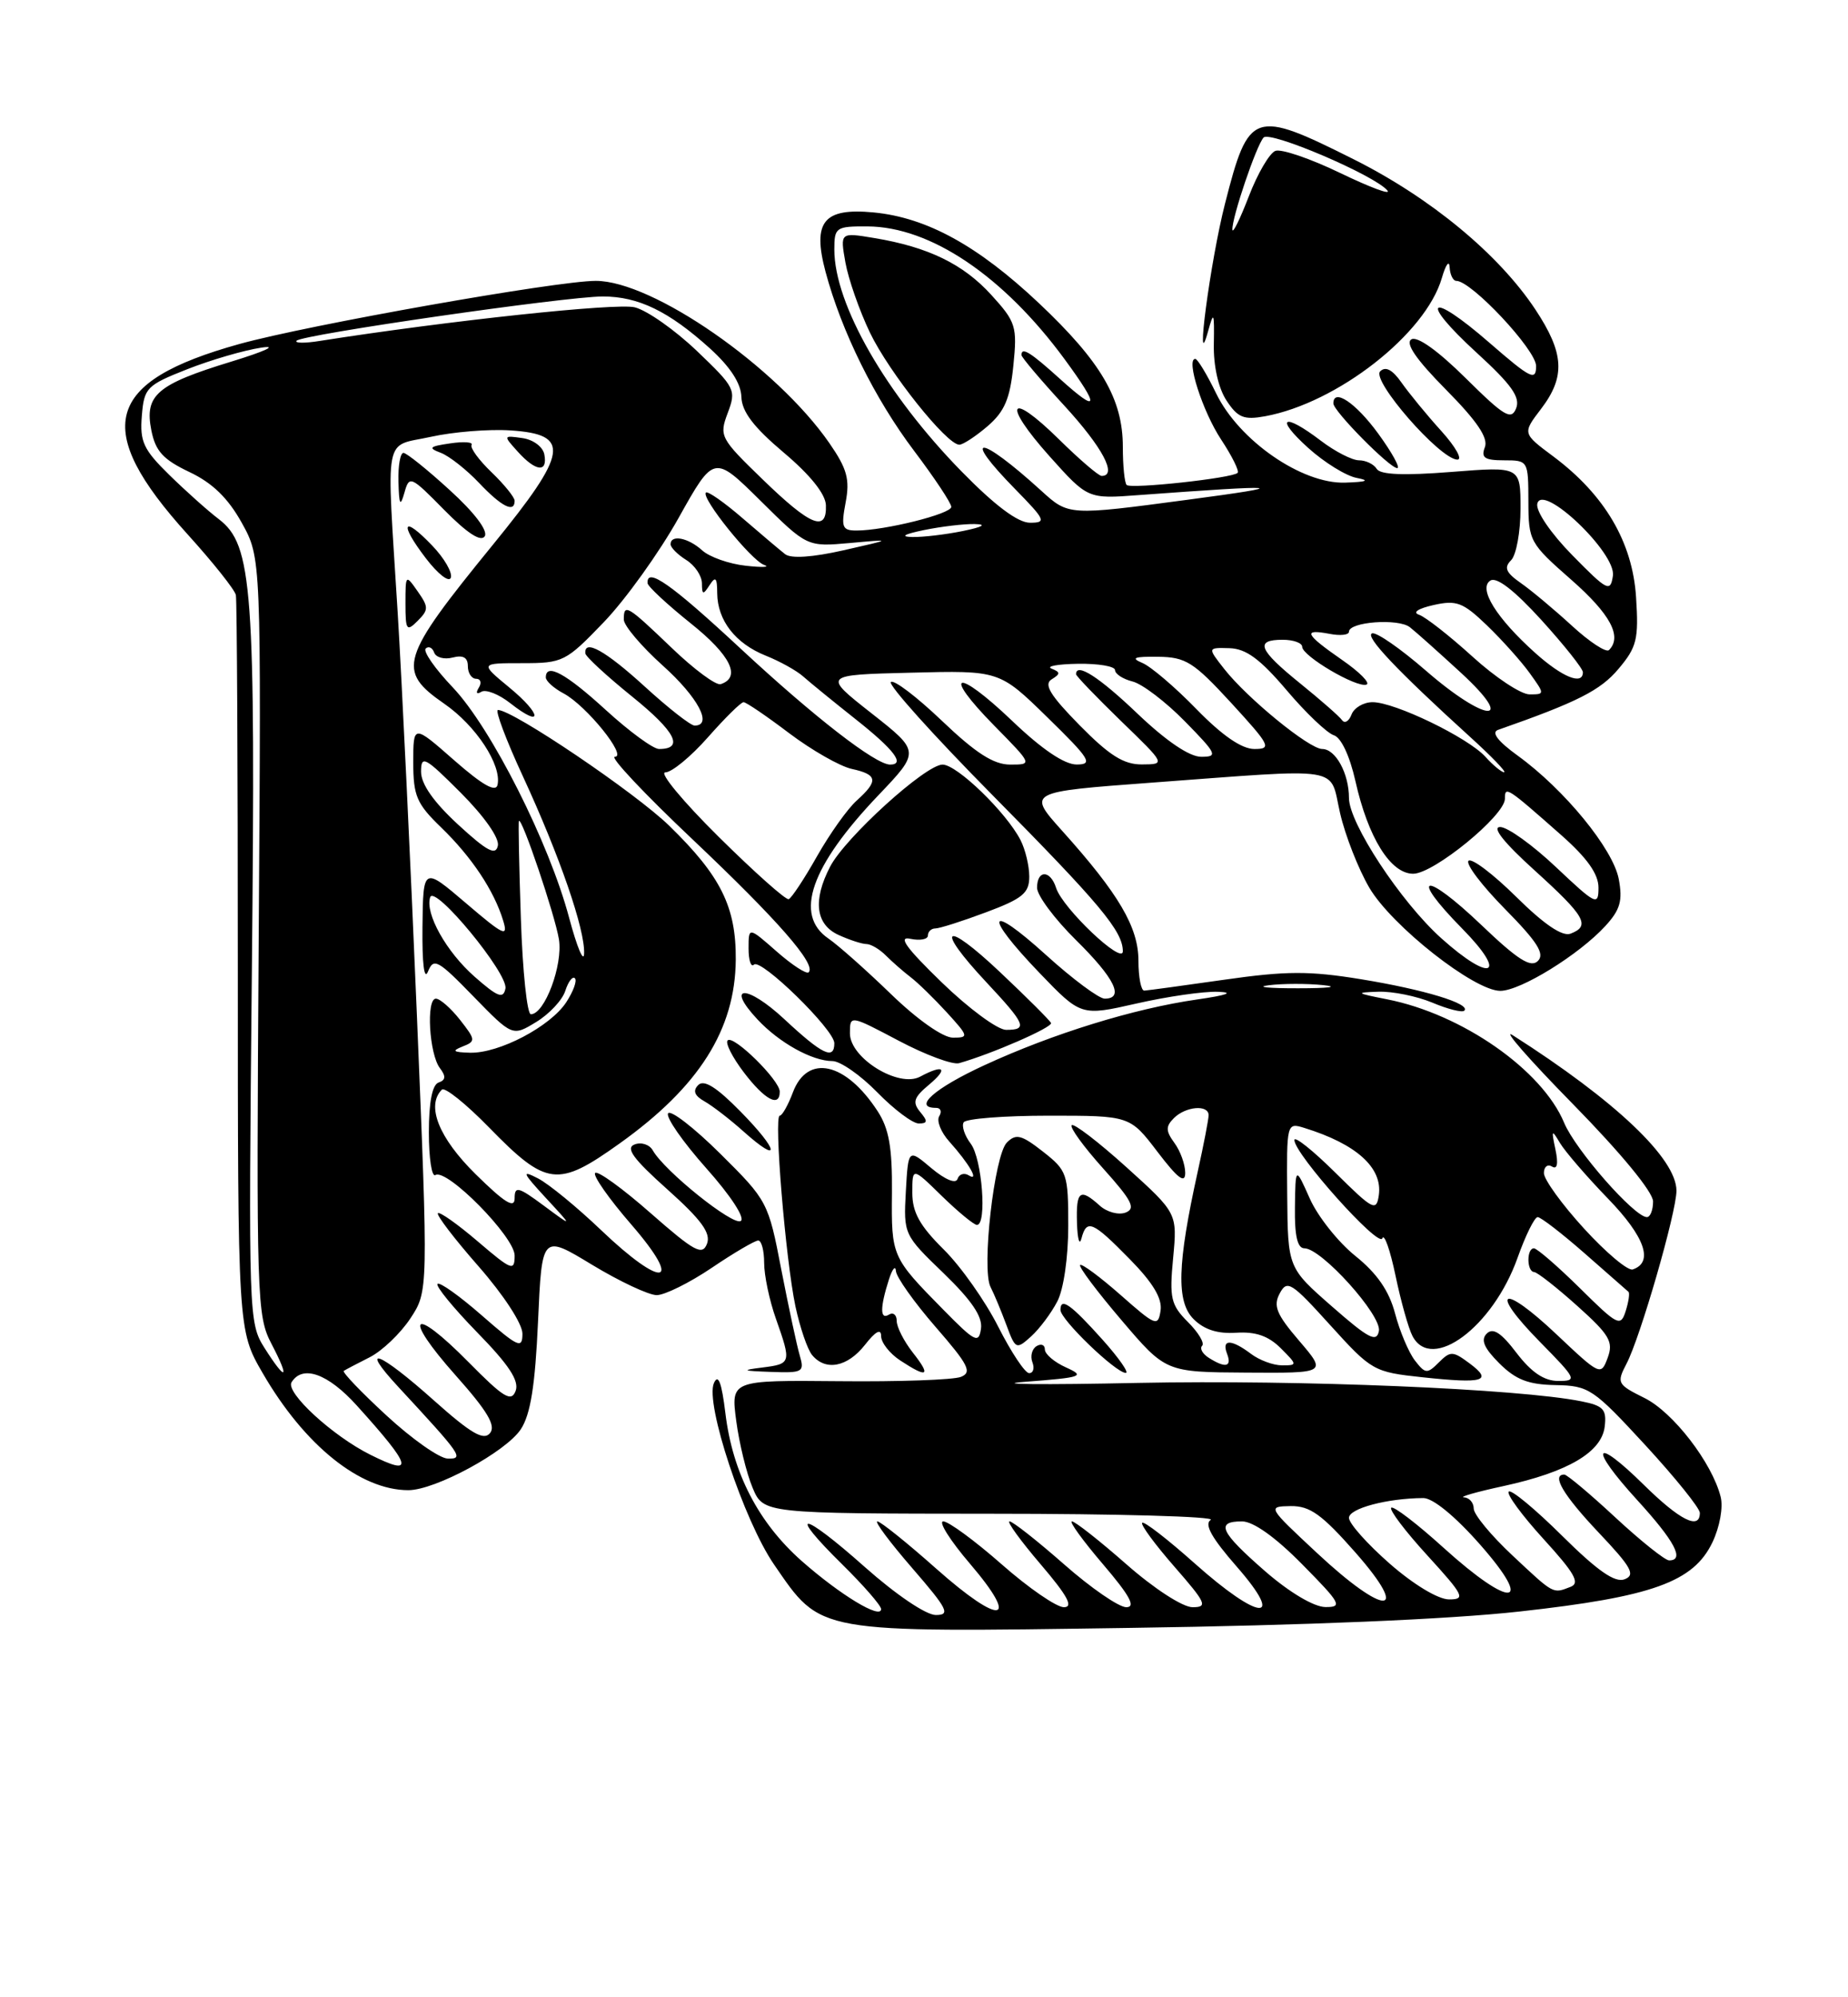 <?xml version="1.0" encoding="UTF-8" standalone="no"?>
<!DOCTYPE svg PUBLIC "-//W3C//DTD SVG 1.1//EN" "http://www.w3.org/Graphics/SVG/1.1/DTD/svg11.dtd" >
<svg xmlns="http://www.w3.org/2000/svg" xmlns:xlink="http://www.w3.org/1999/xlink" version="1.1" viewBox="0 0 237 256">
 <g >
 <path fill="currentColor"
d=" M 194.90 206.55 C 211.90 204.67 217.19 202.77 219.62 197.67 C 220.55 195.72 221.01 193.18 220.67 191.86 C 219.57 187.48 214.56 180.99 210.89 179.18 C 207.41 177.45 207.31 177.26 208.59 174.80 C 210.37 171.42 215.00 155.37 215.00 152.62 C 215.00 148.50 207.18 141.08 193.99 132.68 C 192.61 131.80 196.10 135.79 201.74 141.53 C 207.88 147.79 212.00 152.79 212.00 153.99 C 212.00 155.10 211.64 156.00 211.21 156.00 C 209.61 156.00 202.05 147.39 200.60 143.92 C 197.78 137.14 187.50 129.97 177.87 128.08 C 173.86 127.29 173.77 127.21 176.78 127.11 C 178.59 127.05 181.69 127.68 183.69 128.51 C 185.68 129.35 187.53 129.81 187.79 129.54 C 188.67 128.66 182.64 126.83 174.54 125.51 C 167.93 124.43 164.95 124.44 157.04 125.57 C 151.79 126.32 147.16 126.95 146.75 126.97 C 146.34 126.99 146.00 125.26 146.00 123.14 C 146.00 118.85 143.49 114.58 136.23 106.50 C 131.74 101.50 131.74 101.50 147.62 100.32 C 172.71 98.47 170.45 98.10 171.86 104.22 C 172.52 107.09 174.21 111.39 175.61 113.78 C 178.48 118.67 189.06 127.00 192.41 127.00 C 195.00 127.00 202.50 122.37 205.87 118.70 C 207.79 116.61 208.12 115.45 207.60 112.67 C 206.87 108.81 200.64 101.20 194.65 96.86 C 192.08 95.00 191.22 93.87 192.12 93.55 C 202.29 89.99 205.25 88.49 207.56 85.74 C 209.92 82.95 210.17 81.93 209.82 76.55 C 209.37 69.50 205.81 63.44 199.23 58.52 C 195.24 55.55 195.24 55.55 197.62 52.43 C 200.79 48.28 200.62 45.28 196.90 39.66 C 192.21 32.59 183.50 25.38 173.65 20.44 C 160.74 13.97 160.15 14.17 157.10 26.12 C 155.23 33.41 153.20 48.72 154.92 42.50 C 155.66 39.82 155.74 39.99 155.67 44.10 C 155.61 46.90 156.25 49.74 157.29 51.33 C 158.74 53.54 159.52 53.85 162.26 53.35 C 171.52 51.64 182.83 42.80 184.91 35.64 C 185.41 33.91 185.86 33.29 185.91 34.25 C 185.96 35.21 186.35 36.00 186.77 36.00 C 188.71 36.00 197.00 44.85 197.00 46.91 C 197.00 48.88 196.31 48.53 190.99 43.91 C 183.24 37.17 181.86 38.34 189.42 45.25 C 193.84 49.29 195.00 50.92 194.44 52.33 C 193.82 53.91 192.93 53.38 187.96 48.46 C 184.40 44.94 181.74 43.04 181.00 43.50 C 180.19 44.00 181.64 46.10 185.44 49.94 C 189.42 53.96 190.89 56.13 190.43 57.32 C 189.91 58.67 190.39 59.00 192.89 59.00 C 195.97 59.00 196.00 59.05 196.01 64.25 C 196.02 69.36 196.18 69.63 201.51 74.31 C 206.52 78.71 208.07 81.59 206.35 83.32 C 205.99 83.68 203.85 82.28 201.60 80.21 C 199.34 78.14 196.39 75.67 195.04 74.73 C 193.12 73.39 192.85 72.75 193.79 71.81 C 194.46 71.14 195.00 68.17 195.00 65.19 C 195.00 59.79 195.00 59.79 186.12 60.49 C 180.04 60.97 177.02 60.85 176.56 60.10 C 176.19 59.49 175.16 59.00 174.29 59.00 C 173.41 59.00 171.21 57.87 169.41 56.50 C 164.58 52.82 163.40 53.46 167.76 57.40 C 169.83 59.27 172.64 61.01 174.01 61.26 C 175.74 61.59 175.28 61.77 172.51 61.86 C 166.97 62.05 158.89 56.46 155.96 50.41 C 154.78 47.98 153.58 46.00 153.29 46.00 C 152.06 46.00 154.23 52.74 156.60 56.33 C 158.00 58.45 158.96 60.38 158.72 60.61 C 158.04 61.29 145.03 62.70 144.49 62.16 C 144.22 61.89 144.00 59.70 144.00 57.29 C 144.00 51.15 141.23 46.40 133.24 38.86 C 125.42 31.49 118.86 27.89 112.06 27.23 C 105.62 26.61 104.16 28.40 105.87 34.83 C 107.92 42.48 112.18 51.10 117.24 57.80 C 119.86 61.27 122.00 64.49 122.00 64.97 C 122.00 65.87 113.44 68.00 109.84 68.00 C 108.01 68.00 107.85 67.59 108.45 64.40 C 109.01 61.43 108.64 60.09 106.36 56.79 C 99.59 47.02 83.71 36.00 76.41 36.00 C 71.41 36.00 39.50 41.65 30.71 44.09 C 13.38 48.90 11.75 54.90 24.07 68.50 C 27.33 72.10 30.11 75.59 30.25 76.27 C 30.39 76.95 30.50 98.42 30.50 124.00 C 30.50 170.50 30.50 170.50 33.69 176.00 C 39.06 185.27 46.20 191.00 52.37 191.00 C 55.81 191.00 64.90 186.08 66.80 183.18 C 68.04 181.29 68.63 177.59 69.00 169.40 C 69.50 158.21 69.50 158.21 75.93 162.11 C 79.47 164.25 83.20 166.00 84.22 166.00 C 85.24 166.00 88.42 164.43 91.28 162.50 C 94.13 160.57 96.82 159.00 97.24 159.00 C 97.66 159.00 98.00 160.29 98.00 161.87 C 98.00 163.46 98.67 166.66 99.50 169.00 C 101.51 174.70 101.48 174.81 97.75 175.28 C 95.01 175.62 95.19 175.71 98.87 175.84 C 102.95 175.99 103.19 175.86 102.57 173.75 C 102.20 172.51 101.14 167.55 100.20 162.73 C 98.54 154.08 98.42 153.87 92.38 147.88 C 89.00 144.53 85.99 142.21 85.68 142.70 C 85.37 143.20 87.58 146.37 90.58 149.74 C 93.71 153.25 95.59 156.13 95.00 156.50 C 93.98 157.13 85.23 150.11 83.72 147.45 C 83.30 146.70 82.24 146.35 81.38 146.69 C 80.19 147.14 81.20 148.53 85.59 152.45 C 89.97 156.37 91.19 158.05 90.67 159.42 C 90.07 160.97 89.07 160.43 83.44 155.49 C 79.85 152.33 76.65 150.02 76.33 150.34 C 76.00 150.66 78.09 153.64 80.97 156.96 C 87.74 164.78 85.06 165.27 77.09 157.67 C 74.02 154.74 70.38 151.75 69.00 151.04 C 66.85 149.93 66.98 150.27 70.00 153.54 C 73.50 157.32 73.50 157.32 69.75 154.54 C 66.46 152.10 66.00 151.99 66.00 153.59 C 66.00 154.96 64.72 154.16 61.00 150.50 C 56.27 145.84 54.62 141.71 56.67 139.66 C 57.04 139.30 59.75 141.47 62.70 144.49 C 70.10 152.07 71.51 152.24 79.45 146.57 C 89.66 139.29 94.29 131.96 94.36 123.00 C 94.41 116.24 92.44 112.28 85.84 105.85 C 81.49 101.61 65.78 91.00 63.86 91.00 C 63.46 91.00 64.89 94.82 67.05 99.48 C 71.79 109.74 75.03 119.13 74.91 122.22 C 74.86 123.47 74.00 121.41 72.99 117.64 C 70.43 108.01 63.00 93.31 58.08 88.12 C 55.79 85.72 54.22 83.47 54.60 83.12 C 54.97 82.78 55.46 83.01 55.68 83.64 C 55.91 84.27 56.97 84.56 58.05 84.28 C 59.39 83.93 60.00 84.27 60.00 85.38 C 60.00 86.27 60.48 87.00 61.06 87.00 C 61.64 87.00 61.80 87.52 61.40 88.15 C 60.99 88.82 61.13 89.04 61.73 88.67 C 62.30 88.32 63.97 88.97 65.44 90.13 C 69.64 93.43 69.54 91.59 65.32 88.12 C 61.54 85.00 61.54 85.00 66.97 85.00 C 72.20 85.00 72.56 84.82 77.44 79.74 C 80.22 76.85 84.54 70.83 87.03 66.38 C 91.56 58.28 91.56 58.28 97.53 64.18 C 103.50 70.09 103.50 70.09 109.00 69.60 C 114.50 69.10 114.50 69.10 108.19 70.53 C 104.21 71.43 101.44 71.62 100.69 71.03 C 100.03 70.52 97.58 68.44 95.22 66.41 C 92.87 64.38 90.76 62.91 90.53 63.13 C 89.87 63.79 96.34 71.83 98.00 72.41 C 98.83 72.70 97.76 72.75 95.63 72.51 C 93.50 72.28 90.98 71.39 90.05 70.54 C 88.25 68.91 86.00 68.48 86.00 69.76 C 86.00 70.18 86.90 71.08 88.00 71.77 C 89.10 72.45 90.01 73.80 90.02 74.76 C 90.03 76.25 90.17 76.28 91.00 75.00 C 91.77 73.81 91.97 74.03 91.98 76.03 C 92.01 79.52 94.31 82.48 98.21 84.04 C 100.02 84.76 102.17 85.96 103.00 86.70 C 103.83 87.44 106.86 89.91 109.75 92.20 C 114.68 96.10 116.12 98.00 114.15 98.00 C 112.29 98.00 104.45 91.93 95.05 83.20 C 86.07 74.85 82.91 72.63 83.05 74.75 C 83.07 75.16 85.57 77.48 88.59 79.90 C 93.70 83.98 95.09 86.81 92.43 87.69 C 91.84 87.89 89.00 85.79 86.12 83.02 C 80.42 77.56 80.00 77.31 80.00 79.41 C 80.00 80.18 82.25 82.84 85.00 85.31 C 89.53 89.38 91.45 93.00 89.08 93.00 C 88.57 93.00 85.70 90.75 82.69 88.00 C 77.66 83.41 74.89 81.86 75.07 83.75 C 75.11 84.16 77.82 86.66 81.09 89.30 C 86.64 93.78 87.78 96.00 84.52 96.00 C 83.77 96.00 80.70 93.75 77.69 91.00 C 72.55 86.30 70.00 84.92 70.00 86.83 C 70.00 87.29 71.03 88.22 72.30 88.89 C 75.21 90.45 80.50 97.00 78.85 97.00 C 78.17 97.00 82.64 101.75 88.79 107.56 C 99.73 117.91 104.72 123.61 103.71 124.62 C 103.44 124.90 101.59 123.70 99.61 121.96 C 96.00 118.79 96.00 118.79 96.00 121.56 C 96.00 123.09 96.31 124.02 96.69 123.64 C 97.57 122.77 107.00 131.98 107.00 133.71 C 107.00 135.91 105.45 135.16 100.61 130.65 C 95.79 126.16 92.95 126.18 97.15 130.67 C 99.93 133.65 104.16 136.00 106.75 136.00 C 107.76 136.00 110.35 137.80 112.50 140.00 C 114.65 142.20 117.04 144.00 117.83 144.00 C 118.97 144.00 119.01 143.71 118.00 142.51 C 116.99 141.28 117.19 140.66 119.13 139.04 C 121.67 136.92 121.06 136.36 118.00 138.00 C 115.25 139.47 109.00 135.62 109.00 132.45 C 109.00 130.09 109.00 130.09 115.25 133.39 C 118.69 135.21 122.17 136.50 123.00 136.27 C 127.21 135.08 135.04 131.66 134.79 131.12 C 134.63 130.78 131.69 127.84 128.25 124.60 C 121.06 117.81 119.80 118.74 126.50 125.90 C 131.55 131.30 131.84 132.00 129.03 132.00 C 127.94 132.00 124.23 129.26 120.78 125.92 C 116.20 121.48 115.11 119.97 116.75 120.33 C 117.99 120.59 119.00 120.40 119.00 119.91 C 119.00 119.41 119.43 119.00 119.96 119.00 C 120.49 119.00 123.42 118.07 126.46 116.93 C 131.15 115.18 132.00 114.47 132.00 112.36 C 132.00 110.99 131.50 108.89 130.88 107.68 C 129.06 104.13 122.73 98.00 120.88 98.00 C 118.70 98.00 108.37 107.38 106.45 111.10 C 104.22 115.41 104.60 118.50 107.55 119.84 C 108.95 120.48 110.56 121.00 111.12 121.00 C 111.68 121.00 112.81 121.66 113.62 122.48 C 114.43 123.29 115.86 124.54 116.80 125.26 C 117.73 125.97 119.82 128.01 121.44 129.78 C 124.23 132.84 124.27 133.00 122.21 133.00 C 120.94 133.00 117.66 130.70 114.27 127.42 C 111.10 124.35 107.49 121.15 106.25 120.30 C 101.79 117.27 103.96 111.04 112.64 101.94 C 118.00 96.32 118.00 96.32 111.75 91.41 C 105.50 86.50 105.50 86.50 116.83 86.22 C 128.17 85.93 128.17 85.93 134.33 91.95 C 139.80 97.29 140.22 97.98 138.09 97.99 C 136.52 98.00 133.63 96.05 129.79 92.38 C 122.61 85.53 120.68 86.07 127.52 93.02 C 132.42 98.00 132.42 98.00 129.55 98.00 C 127.43 98.00 125.14 96.53 120.79 92.38 C 117.55 89.29 114.61 87.06 114.25 87.42 C 113.89 87.78 119.70 94.24 127.16 101.79 C 141.08 115.86 144.00 119.35 144.00 121.93 C 144.00 123.74 136.26 116.40 135.44 113.80 C 134.70 111.48 133.00 111.47 133.00 113.79 C 133.00 114.77 135.25 117.79 138.00 120.50 C 142.95 125.38 144.24 128.00 141.67 128.00 C 140.94 128.00 137.56 125.49 134.17 122.42 C 126.61 115.57 126.03 117.12 133.32 124.71 C 138.64 130.24 138.64 130.24 145.77 128.62 C 149.69 127.73 154.38 127.05 156.20 127.12 C 158.34 127.20 157.39 127.55 153.50 128.11 C 145.42 129.27 135.03 132.48 126.25 136.53 C 119.84 139.48 116.99 142.00 120.06 142.00 C 120.64 142.00 120.82 142.48 120.45 143.07 C 120.09 143.66 120.67 145.13 121.75 146.32 C 124.29 149.15 125.66 151.52 124.24 150.65 C 123.65 150.28 123.00 150.49 122.80 151.11 C 122.58 151.77 121.22 151.21 119.45 149.73 C 116.48 147.22 116.48 147.22 116.17 152.73 C 115.87 158.19 115.92 158.29 121.00 163.18 C 124.61 166.67 126.03 168.76 125.81 170.29 C 125.53 172.25 125.06 172.02 121.00 167.89 C 114.35 161.14 114.31 161.05 114.39 152.88 C 114.44 147.08 114.01 144.66 112.55 142.42 C 108.46 136.14 103.56 135.05 101.69 140.00 C 101.07 141.65 100.31 143.00 100.00 143.00 C 99.22 143.00 100.74 161.38 102.01 167.43 C 102.59 170.14 103.55 172.96 104.15 173.68 C 105.88 175.77 108.68 175.23 110.93 172.37 C 112.29 170.63 113.00 170.25 113.00 171.25 C 113.00 172.09 114.11 173.50 115.46 174.38 C 118.98 176.69 119.45 176.39 117.07 173.37 C 115.93 171.92 115.00 170.09 115.00 169.31 C 115.00 168.52 114.55 168.16 114.00 168.50 C 112.85 169.21 112.85 167.59 114.00 164.00 C 114.44 162.62 114.85 162.14 114.90 162.92 C 114.96 163.70 117.24 166.92 119.98 170.07 C 124.22 174.94 124.70 175.90 123.23 176.48 C 122.28 176.86 115.25 177.11 107.61 177.03 C 93.73 176.90 93.73 176.90 94.42 182.12 C 94.80 184.99 95.74 188.84 96.51 190.67 C 97.90 194.00 97.90 194.00 127.20 194.02 C 143.31 194.02 155.95 194.38 155.27 194.81 C 154.41 195.36 155.38 197.11 158.60 200.79 C 164.96 208.06 161.52 207.79 153.20 200.37 C 149.74 197.29 146.72 194.95 146.48 195.18 C 146.25 195.41 148.11 197.94 150.61 200.80 C 154.69 205.47 154.93 206.00 152.94 206.00 C 151.68 206.00 148.02 203.63 144.46 200.50 C 141.01 197.47 137.87 195.00 137.47 195.00 C 137.08 195.00 138.87 197.47 141.46 200.50 C 144.91 204.54 145.70 206.00 144.44 206.00 C 143.49 206.00 139.90 203.53 136.46 200.50 C 133.01 197.47 129.87 195.00 129.47 195.00 C 129.08 195.00 130.87 197.47 133.46 200.50 C 136.91 204.54 137.70 206.00 136.44 206.00 C 135.49 206.00 131.90 203.53 128.46 200.50 C 125.01 197.47 121.64 195.00 120.97 195.00 C 120.31 195.00 121.84 197.44 124.40 200.43 C 130.92 208.06 128.39 208.44 120.09 201.08 C 116.32 197.73 112.91 195.00 112.52 195.00 C 112.12 195.00 114.14 197.70 117.00 201.00 C 121.55 206.25 121.92 207.00 120.01 207.00 C 118.76 207.00 114.90 204.39 110.90 200.84 C 102.79 193.63 100.80 193.41 108.02 200.52 C 110.76 203.22 113.00 205.79 113.00 206.24 C 113.00 207.60 107.77 204.44 102.83 200.09 C 97.26 195.17 93.96 188.80 93.03 181.14 C 92.55 177.19 92.11 176.03 91.56 177.27 C 90.40 179.86 95.39 194.89 99.27 200.53 C 105.39 209.41 104.40 209.24 145.00 208.65 C 167.35 208.33 185.84 207.56 194.90 206.55 Z  M 94.98 142.48 C 91.91 139.35 90.28 138.33 89.55 139.07 C 88.82 139.80 89.06 140.44 90.36 141.17 C 91.38 141.75 93.63 143.48 95.36 145.03 C 100.19 149.34 99.92 147.51 94.98 142.48 Z  M 100.00 139.92 C 100.00 138.45 94.06 132.61 93.32 133.35 C 92.99 133.68 93.93 135.53 95.41 137.47 C 98.08 140.97 100.00 142.00 100.00 139.92 Z  M 176.74 55.56 C 173.87 51.63 171.00 49.70 171.00 51.71 C 171.00 52.69 178.22 60.00 179.19 60.00 C 179.62 60.00 178.52 58.00 176.74 55.56 Z  M 184.85 55.25 C 182.98 53.19 180.69 50.39 179.74 49.04 C 178.58 47.38 177.69 46.91 177.00 47.60 C 175.85 48.75 184.58 58.77 186.87 58.91 C 187.62 58.96 186.71 57.31 184.85 55.25 Z  M 162.25 201.39 C 156.48 196.36 155.84 195.00 159.28 195.00 C 160.73 195.00 163.57 197.02 167.00 200.50 C 171.97 205.53 172.22 206.00 169.97 205.98 C 168.50 205.96 165.38 204.11 162.25 201.39 Z  M 168.89 199.04 C 162.55 193.13 162.52 193.09 165.53 193.04 C 168.00 193.01 169.52 194.10 173.84 199.00 C 181.04 207.19 177.65 207.22 168.89 199.04 Z  M 178.23 200.42 C 175.35 197.90 173.00 195.26 173.00 194.55 C 173.00 193.34 177.90 192.04 182.53 192.01 C 183.76 192.00 186.63 194.35 189.84 198.00 C 196.87 205.99 193.82 206.24 185.13 198.38 C 181.71 195.28 178.69 192.98 178.42 193.25 C 178.14 193.52 180.23 196.28 183.06 199.37 C 187.75 204.51 187.99 205.00 185.83 205.00 C 184.45 205.00 181.29 203.10 178.23 200.42 Z  M 193.96 199.36 C 191.23 196.81 189.00 194.11 189.00 193.36 C 189.00 192.61 188.44 191.96 187.75 191.92 C 187.06 191.88 189.35 191.22 192.83 190.47 C 201.09 188.67 205.41 186.13 205.80 182.84 C 206.06 180.64 205.63 180.17 202.80 179.61 C 194.81 178.00 166.68 176.83 146.00 177.25 C 133.62 177.51 127.09 177.44 131.47 177.11 C 138.80 176.55 139.22 176.40 136.72 175.27 C 135.22 174.60 134.00 173.56 134.00 172.96 C 134.00 172.37 133.52 172.18 132.93 172.54 C 132.34 172.91 132.11 173.83 132.40 174.60 C 132.70 175.37 132.51 176.00 131.98 176.00 C 131.46 176.00 129.68 173.32 128.02 170.05 C 126.37 166.78 123.22 162.31 121.01 160.13 C 117.95 157.10 117.00 155.38 117.00 152.88 C 117.00 149.59 117.00 149.59 120.79 153.30 C 122.88 155.33 124.90 157.00 125.29 157.00 C 126.60 157.00 125.95 148.52 124.50 146.60 C 123.71 145.56 123.30 144.32 123.59 143.85 C 123.88 143.38 128.80 143.00 134.51 143.00 C 144.91 143.00 144.91 143.00 148.45 147.64 C 151.05 151.05 152.00 151.77 152.00 150.33 C 152.00 149.26 151.38 147.53 150.62 146.50 C 149.49 144.95 149.48 144.38 150.55 143.31 C 152.06 141.80 155.00 141.55 155.00 142.94 C 155.00 143.45 154.37 146.72 153.60 150.19 C 150.98 162.05 150.84 166.84 153.07 169.07 C 154.43 170.43 156.17 170.98 158.55 170.82 C 161.03 170.66 162.67 171.23 164.24 172.79 C 166.40 174.95 166.40 175.00 164.41 175.00 C 163.30 175.00 161.51 174.34 160.44 173.53 C 157.92 171.63 156.64 171.61 157.36 173.50 C 158.02 175.20 157.18 175.40 155.03 174.04 C 154.22 173.53 153.83 172.83 154.17 172.49 C 154.51 172.16 153.69 170.78 152.34 169.44 C 150.16 167.25 149.96 166.39 150.45 161.25 C 150.99 155.50 150.99 155.50 144.47 149.61 C 140.88 146.37 137.72 143.95 137.44 144.22 C 137.17 144.50 138.98 146.99 141.47 149.76 C 145.18 153.89 145.70 154.90 144.35 155.42 C 143.45 155.76 141.95 155.36 141.03 154.52 C 138.50 152.24 137.99 152.63 138.12 156.75 C 138.18 158.81 138.44 159.71 138.69 158.75 C 139.36 156.20 140.11 156.52 144.88 161.38 C 147.87 164.42 149.07 166.43 148.84 167.98 C 148.52 170.08 148.22 169.96 143.71 165.98 C 141.07 163.66 138.74 161.93 138.52 162.14 C 138.31 162.36 140.69 165.53 143.82 169.20 C 149.50 175.87 149.50 175.87 159.83 175.93 C 170.16 176.00 170.16 176.00 166.62 171.86 C 163.70 168.46 163.26 167.38 164.12 165.78 C 165.07 164.00 165.61 164.34 170.59 169.84 C 175.91 175.71 176.17 175.86 182.44 176.53 C 190.29 177.37 191.50 177.01 188.47 174.75 C 186.32 173.15 186.01 173.14 184.52 174.63 C 183.03 176.12 182.79 176.10 181.45 174.37 C 180.66 173.34 179.51 170.63 178.91 168.34 C 178.14 165.44 176.60 163.21 173.81 160.97 C 171.61 159.20 168.99 155.90 167.98 153.63 C 166.14 149.50 166.14 149.50 166.07 154.75 C 166.02 158.41 166.39 160.00 167.29 160.00 C 169.48 160.00 177.22 168.60 176.84 170.60 C 176.55 172.11 175.52 171.57 170.83 167.46 C 165.16 162.50 165.16 162.50 165.08 153.18 C 165.00 143.97 165.02 143.87 167.25 144.56 C 173.96 146.63 177.33 149.67 176.83 153.19 C 176.52 155.32 176.10 155.10 171.25 150.30 C 168.36 147.44 166.00 145.56 166.00 146.12 C 166.00 147.90 176.83 160.00 177.28 158.72 C 177.52 158.05 178.28 160.20 178.97 163.50 C 179.66 166.80 180.64 170.29 181.15 171.25 C 183.61 175.93 191.47 170.08 194.62 161.22 C 195.64 158.35 196.80 156.00 197.20 156.00 C 197.60 156.00 200.31 158.09 203.22 160.64 C 206.12 163.19 208.65 165.41 208.84 165.57 C 209.03 165.72 208.87 166.83 208.49 168.04 C 207.84 170.09 207.48 169.92 202.62 165.11 C 199.77 162.30 197.11 160.00 196.72 160.00 C 195.76 160.00 195.79 162.99 196.75 163.04 C 197.16 163.07 199.65 165.02 202.28 167.38 C 206.42 171.09 206.94 171.98 206.18 174.03 C 205.32 176.36 205.21 176.31 199.64 171.05 C 192.61 164.39 190.82 165.22 197.52 172.02 C 202.21 176.79 202.31 177.00 199.83 177.00 C 198.03 177.00 196.40 175.90 194.50 173.42 C 192.52 170.81 191.47 170.13 190.67 170.93 C 189.87 171.73 190.31 172.77 192.28 174.74 C 194.39 176.84 196.00 177.47 199.49 177.53 C 203.78 177.61 204.32 177.98 211.00 185.22 C 214.85 189.40 218.00 193.31 218.00 193.91 C 218.00 196.15 215.43 194.86 210.81 190.31 C 204.34 183.94 203.70 185.41 209.96 192.26 C 214.79 197.55 216.09 200.00 214.06 200.00 C 213.54 200.00 210.44 197.53 207.17 194.50 C 203.91 191.47 200.96 189.00 200.62 189.00 C 198.92 189.00 200.49 191.64 205.03 196.44 C 209.24 200.88 209.78 201.87 208.35 202.42 C 207.11 202.90 204.89 201.35 200.34 196.85 C 196.88 193.42 193.80 190.87 193.49 191.18 C 193.17 191.49 195.19 194.23 197.96 197.27 C 201.95 201.64 202.67 202.91 201.42 203.39 C 199.12 204.28 199.34 204.40 193.96 199.36 Z  M 141.43 171.75 C 137.32 167.16 136.00 166.23 136.00 167.90 C 136.00 169.13 143.06 175.93 144.37 175.97 C 144.84 175.99 143.52 174.09 141.43 171.75 Z  M 135.60 166.80 C 136.41 165.25 137.00 161.14 137.00 157.12 C 137.00 150.44 136.86 150.04 133.75 147.60 C 131.00 145.45 130.30 145.27 129.13 146.44 C 127.51 148.06 125.86 162.67 127.03 164.95 C 127.47 165.80 128.38 167.98 129.05 169.78 C 130.23 172.97 130.33 173.01 132.24 171.29 C 133.32 170.31 134.83 168.29 135.60 166.80 Z  M 47.50 186.46 C 42.64 184.04 36.59 178.47 37.39 177.17 C 38.80 174.89 42.05 176.05 45.75 180.14 C 52.87 188.01 53.23 189.32 47.50 186.46 Z  M 49.59 181.45 C 46.33 178.45 43.86 175.87 44.09 175.71 C 44.31 175.56 45.81 174.77 47.40 173.97 C 49.00 173.16 51.34 170.93 52.62 169.00 C 54.93 165.50 54.93 165.50 53.46 130.00 C 52.65 110.47 51.54 87.30 51.00 78.50 C 49.55 55.05 49.12 57.34 55.25 55.99 C 58.14 55.35 62.75 54.98 65.50 55.17 C 73.24 55.68 72.88 57.97 63.23 69.80 C 51.29 84.44 50.82 85.94 56.99 90.21 C 61.04 93.01 64.35 98.05 63.81 100.59 C 63.59 101.60 61.89 100.64 58.25 97.45 C 53.00 92.84 53.00 92.84 53.00 97.73 C 53.00 102.01 53.44 103.03 56.57 106.05 C 60.49 109.84 63.36 114.15 64.53 118.00 C 65.20 120.18 64.61 119.91 59.78 115.78 C 54.27 111.08 54.27 111.08 54.18 118.79 C 54.13 123.52 54.40 125.73 54.89 124.52 C 55.61 122.73 56.16 123.03 60.70 127.70 C 65.72 132.85 65.72 132.85 68.77 130.99 C 70.45 129.97 72.13 128.17 72.50 126.99 C 72.88 125.81 73.43 125.09 73.73 125.39 C 74.03 125.69 73.53 127.07 72.62 128.46 C 70.57 131.58 64.01 135.02 60.29 134.93 C 58.11 134.87 57.90 134.70 59.31 134.14 C 61.03 133.47 61.01 133.28 58.99 130.71 C 57.82 129.22 56.42 128.00 55.90 128.00 C 54.63 128.00 55.04 135.11 56.42 136.91 C 57.21 137.95 57.16 138.44 56.25 138.75 C 55.44 139.02 55.00 141.25 55.00 145.14 C 55.00 148.43 55.37 150.89 55.83 150.61 C 57.29 149.70 66.00 158.53 66.00 160.92 C 66.00 162.98 65.63 162.84 61.29 159.13 C 58.69 156.91 56.39 155.28 56.16 155.50 C 55.94 155.73 58.28 158.79 61.38 162.32 C 64.59 165.98 67.00 169.67 67.00 170.94 C 67.00 172.93 66.47 172.69 61.80 168.61 C 58.94 166.11 56.38 164.28 56.11 164.56 C 55.84 164.83 58.13 167.63 61.20 170.78 C 65.27 174.94 66.61 176.98 66.13 178.27 C 65.57 179.75 64.59 179.15 60.06 174.56 C 52.81 167.22 51.55 168.55 58.43 176.28 C 62.52 180.87 63.63 182.74 62.84 183.69 C 62.02 184.68 60.41 183.74 55.64 179.49 C 48.61 173.21 45.92 172.19 51.07 177.75 C 59.24 186.57 59.54 187.00 57.42 186.95 C 56.37 186.93 52.84 184.45 49.59 181.45 Z  M 53.56 75.79 C 52.03 73.60 52.00 73.62 52.00 77.35 C 52.00 80.79 52.15 81.00 53.56 79.58 C 54.98 78.16 54.98 77.81 53.56 75.79 Z  M 55.43 69.93 C 51.66 65.99 51.14 67.01 54.61 71.55 C 56.16 73.58 57.60 74.70 57.82 74.04 C 58.04 73.38 56.97 71.53 55.43 69.93 Z  M 57.69 62.83 C 54.84 60.22 52.16 58.07 51.75 58.05 C 51.34 58.02 51.04 59.69 51.10 61.75 C 51.18 64.73 51.33 65.02 51.86 63.17 C 52.49 60.91 52.65 60.97 56.98 65.37 C 59.94 68.37 61.69 69.50 62.17 68.73 C 62.60 68.02 60.84 65.69 57.69 62.83 Z  M 66.00 64.19 C 66.00 63.74 64.67 62.10 63.04 60.53 C 61.41 58.97 60.26 57.39 60.48 57.03 C 60.71 56.66 59.47 56.57 57.73 56.83 C 55.05 57.22 54.86 57.41 56.53 58.04 C 57.61 58.45 59.82 60.19 61.44 61.90 C 64.33 64.95 66.00 65.79 66.00 64.19 Z  M 69.81 58.25 C 69.63 57.27 68.38 56.34 66.99 56.15 C 64.53 55.80 64.52 55.81 66.41 57.90 C 68.72 60.46 70.26 60.62 69.81 58.25 Z  M 33.91 172.75 C 31.90 169.57 31.86 168.59 32.30 124.50 C 32.79 75.28 32.39 69.85 28.06 66.54 C 26.65 65.47 23.78 62.90 21.69 60.85 C 18.39 57.62 17.92 56.59 18.19 53.30 C 18.48 49.71 18.80 49.38 24.00 47.33 C 27.02 46.14 31.30 44.89 33.50 44.56 C 35.72 44.22 34.01 45.02 29.66 46.35 C 20.11 49.27 18.51 50.64 19.41 55.16 C 19.94 57.83 20.92 58.90 24.29 60.50 C 27.25 61.90 29.24 63.84 31.00 67.00 C 33.50 71.50 33.50 71.50 33.18 120.00 C 32.87 166.60 32.93 168.65 34.82 172.25 C 37.23 176.86 36.70 177.15 33.91 172.75 Z  M 203.14 157.46 C 200.31 154.37 198.00 151.17 198.00 150.36 C 198.00 149.55 198.47 149.17 199.04 149.52 C 199.71 149.94 199.87 149.17 199.48 147.33 C 198.94 144.80 199.00 144.71 200.06 146.50 C 200.72 147.60 203.49 150.81 206.22 153.63 C 210.96 158.52 212.11 161.80 209.39 162.71 C 208.77 162.91 205.96 160.55 203.14 157.46 Z  M 66.80 117.75 C 66.57 111.01 66.46 105.38 66.55 105.23 C 66.90 104.65 71.17 117.26 71.68 120.39 C 72.21 123.70 69.85 130.00 68.08 130.00 C 67.60 130.00 67.02 124.49 66.80 117.75 Z  M 60.87 125.19 C 57.24 122.00 54.48 117.07 55.17 115.00 C 55.73 113.32 65.19 124.79 64.82 126.70 C 64.55 128.07 63.84 127.80 60.87 125.19 Z  M 162.73 126.28 C 164.50 126.06 167.65 126.05 169.73 126.27 C 171.80 126.49 170.35 126.67 166.50 126.67 C 162.65 126.68 160.95 126.50 162.73 126.28 Z  M 184.83 120.25 C 179.64 115.59 173.00 105.50 173.00 102.28 C 173.00 99.14 171.29 96.00 169.57 96.00 C 167.91 96.00 159.96 89.51 157.01 85.75 C 154.85 83.00 154.85 83.00 157.68 83.08 C 159.80 83.14 161.61 84.47 165.00 88.46 C 167.47 91.38 170.20 93.97 171.06 94.24 C 171.99 94.52 173.10 96.88 173.83 100.12 C 175.45 107.36 178.34 112.00 181.24 111.99 C 183.87 111.99 193.00 104.53 193.00 102.38 C 193.00 100.72 193.20 100.84 200.25 107.06 C 203.55 109.98 205.00 112.02 205.00 113.77 C 205.00 116.14 204.68 115.98 199.56 111.15 C 196.57 108.32 193.34 106.00 192.39 106.00 C 191.28 106.00 192.87 108.00 196.83 111.58 C 203.31 117.45 204.01 118.68 201.42 119.67 C 200.37 120.07 198.04 118.50 194.45 114.95 C 191.48 112.02 188.73 109.94 188.33 110.33 C 187.94 110.73 190.05 113.51 193.02 116.52 C 197.17 120.73 198.14 122.26 197.23 123.17 C 196.32 124.08 194.65 123.02 189.98 118.56 C 182.66 111.58 180.58 111.97 187.52 119.02 C 193.45 125.04 191.27 126.03 184.83 120.25 Z  M 92.16 107.25 C 87.57 102.71 84.50 99.00 85.32 99.00 C 86.15 99.00 88.61 96.97 90.79 94.50 C 92.97 92.03 95.02 90.00 95.36 90.00 C 95.69 90.00 98.32 91.79 101.20 93.97 C 104.09 96.15 107.70 98.21 109.22 98.55 C 112.56 99.28 112.68 100.08 109.88 102.60 C 108.71 103.64 106.42 106.86 104.78 109.75 C 103.15 112.64 101.51 115.11 101.15 115.25 C 100.79 115.39 96.75 111.79 92.16 107.25 Z  M 58.75 105.69 C 55.62 102.81 54.00 100.50 54.00 98.92 C 54.00 96.74 54.47 96.99 59.10 101.62 C 62.09 104.62 64.06 107.41 63.85 108.39 C 63.58 109.70 62.47 109.11 58.75 105.69 Z  M 190.50 97.00 C 188.27 94.54 178.89 90.00 176.03 90.00 C 174.88 90.00 173.66 90.71 173.33 91.58 C 173.00 92.45 172.45 92.78 172.11 92.30 C 171.77 91.82 169.36 89.71 166.75 87.60 C 161.39 83.27 160.88 82.00 164.50 82.00 C 165.88 82.00 167.00 82.41 167.00 82.90 C 167.00 84.08 173.96 88.18 175.24 87.75 C 175.78 87.57 174.37 86.14 172.11 84.58 C 167.36 81.28 167.02 80.58 170.50 81.24 C 171.88 81.51 173.00 81.39 173.00 80.97 C 173.00 79.70 179.32 79.23 180.81 80.39 C 181.59 81.00 184.53 83.63 187.36 86.23 C 194.64 92.93 190.55 92.65 182.82 85.92 C 179.60 83.13 176.52 80.99 175.97 81.18 C 174.97 81.51 179.15 85.93 188.50 94.42 C 191.25 96.91 193.23 98.96 192.90 98.98 C 192.58 98.99 191.49 98.10 190.50 97.00 Z  M 138.46 92.96 C 134.69 89.13 133.83 87.72 134.86 87.08 C 136.01 86.37 136.01 86.16 134.86 85.70 C 134.11 85.40 135.64 85.12 138.25 85.08 C 140.86 85.04 143.00 85.40 143.00 85.89 C 143.00 86.38 144.01 87.04 145.25 87.35 C 146.49 87.66 149.51 89.96 151.96 92.46 C 156.07 96.65 156.23 97.00 154.05 97.00 C 152.54 97.00 149.58 94.99 145.91 91.50 C 140.96 86.77 138.00 84.87 138.00 86.42 C 138.00 86.64 140.59 89.33 143.75 92.40 C 149.50 97.96 149.50 97.96 146.46 97.98 C 144.12 98.00 142.28 96.84 138.46 92.96 Z  M 153.46 90.91 C 150.73 88.10 147.60 85.43 146.50 84.97 C 144.97 84.33 145.44 84.14 148.50 84.18 C 152.08 84.22 153.07 84.85 157.91 90.11 C 162.90 95.55 163.13 96.00 160.87 96.00 C 159.25 96.00 156.76 94.29 153.46 90.91 Z  M 188.83 84.15 C 185.90 81.49 182.82 79.08 182.00 78.80 C 181.10 78.50 181.85 78.00 183.85 77.55 C 186.79 76.89 187.62 77.20 190.69 80.15 C 192.60 81.99 195.07 84.74 196.16 86.25 C 198.13 88.99 198.13 89.00 196.15 89.00 C 195.06 89.00 191.76 86.82 188.83 84.15 Z  M 196.91 83.71 C 191.90 79.22 189.53 75.41 191.14 74.41 C 191.95 73.91 194.23 75.68 197.69 79.48 C 200.61 82.70 203.00 85.70 203.00 86.16 C 203.00 87.87 200.39 86.82 196.91 83.71 Z  M 201.65 71.17 C 198.88 68.35 196.96 65.53 197.15 64.58 C 197.74 61.79 207.30 70.88 206.85 73.80 C 206.53 75.94 206.15 75.75 201.65 71.17 Z  M 118.50 67.94 C 120.70 67.49 123.62 67.14 125.00 67.17 C 126.60 67.21 126.07 67.53 123.50 68.06 C 121.30 68.51 118.38 68.86 117.00 68.83 C 115.40 68.79 115.93 68.47 118.50 67.94 Z  M 97.84 61.48 C 92.36 56.18 92.21 55.90 93.33 52.93 C 94.44 49.98 94.29 49.68 89.37 44.98 C 86.56 42.30 82.98 39.78 81.41 39.39 C 79.08 38.80 57.47 41.11 41.00 43.70 C 39.08 44.01 37.74 43.99 38.04 43.67 C 38.77 42.88 72.52 38.01 77.30 38.00 C 81.86 38.00 85.77 39.89 91.06 44.67 C 93.65 47.02 95.03 49.13 95.08 50.87 C 95.14 52.77 96.65 54.75 100.50 58.00 C 103.90 60.86 105.87 63.32 105.92 64.75 C 106.05 68.26 103.97 67.42 97.84 61.48 Z  M 123.33 60.44 C 113.62 50.53 107.00 39.00 107.00 31.98 C 107.00 29.14 107.20 29.00 111.25 29.02 C 119.32 29.06 128.70 35.38 136.53 46.04 C 141.09 52.25 140.92 53.06 136.00 48.62 C 132.14 45.13 131.00 44.42 131.00 45.51 C 131.00 45.79 133.47 48.71 136.50 52.00 C 141.39 57.32 143.35 61.00 141.28 61.00 C 140.89 61.00 138.43 58.89 135.81 56.31 C 129.38 49.98 128.46 51.61 134.59 58.47 C 139.50 63.95 139.50 63.95 146.00 63.46 C 164.67 62.08 166.17 62.22 152.27 64.06 C 137.04 66.09 137.04 66.09 133.54 62.90 C 125.57 55.65 123.14 55.51 130.21 62.71 C 134.08 66.66 134.23 67.00 132.09 67.00 C 130.54 67.00 127.60 64.80 123.33 60.44 Z  M 126.66 54.62 C 128.84 52.74 129.53 51.11 129.96 46.87 C 130.47 41.84 130.29 41.27 127.15 37.82 C 123.55 33.85 119.05 31.66 112.12 30.51 C 107.74 29.78 107.74 29.78 108.42 33.64 C 108.80 35.76 110.21 39.80 111.56 42.62 C 114.02 47.74 121.41 57.00 123.03 57.00 C 123.50 57.00 125.13 55.93 126.66 54.62 Z  M 158.05 29.43 C 157.98 27.91 161.11 18.67 162.05 17.63 C 162.87 16.73 176.32 22.47 177.93 24.42 C 178.45 25.04 175.73 24.03 171.89 22.18 C 168.06 20.33 164.31 19.05 163.56 19.34 C 162.81 19.63 161.27 22.26 160.15 25.18 C 159.02 28.11 158.08 30.02 158.05 29.43 Z "/>
</g>
</svg>